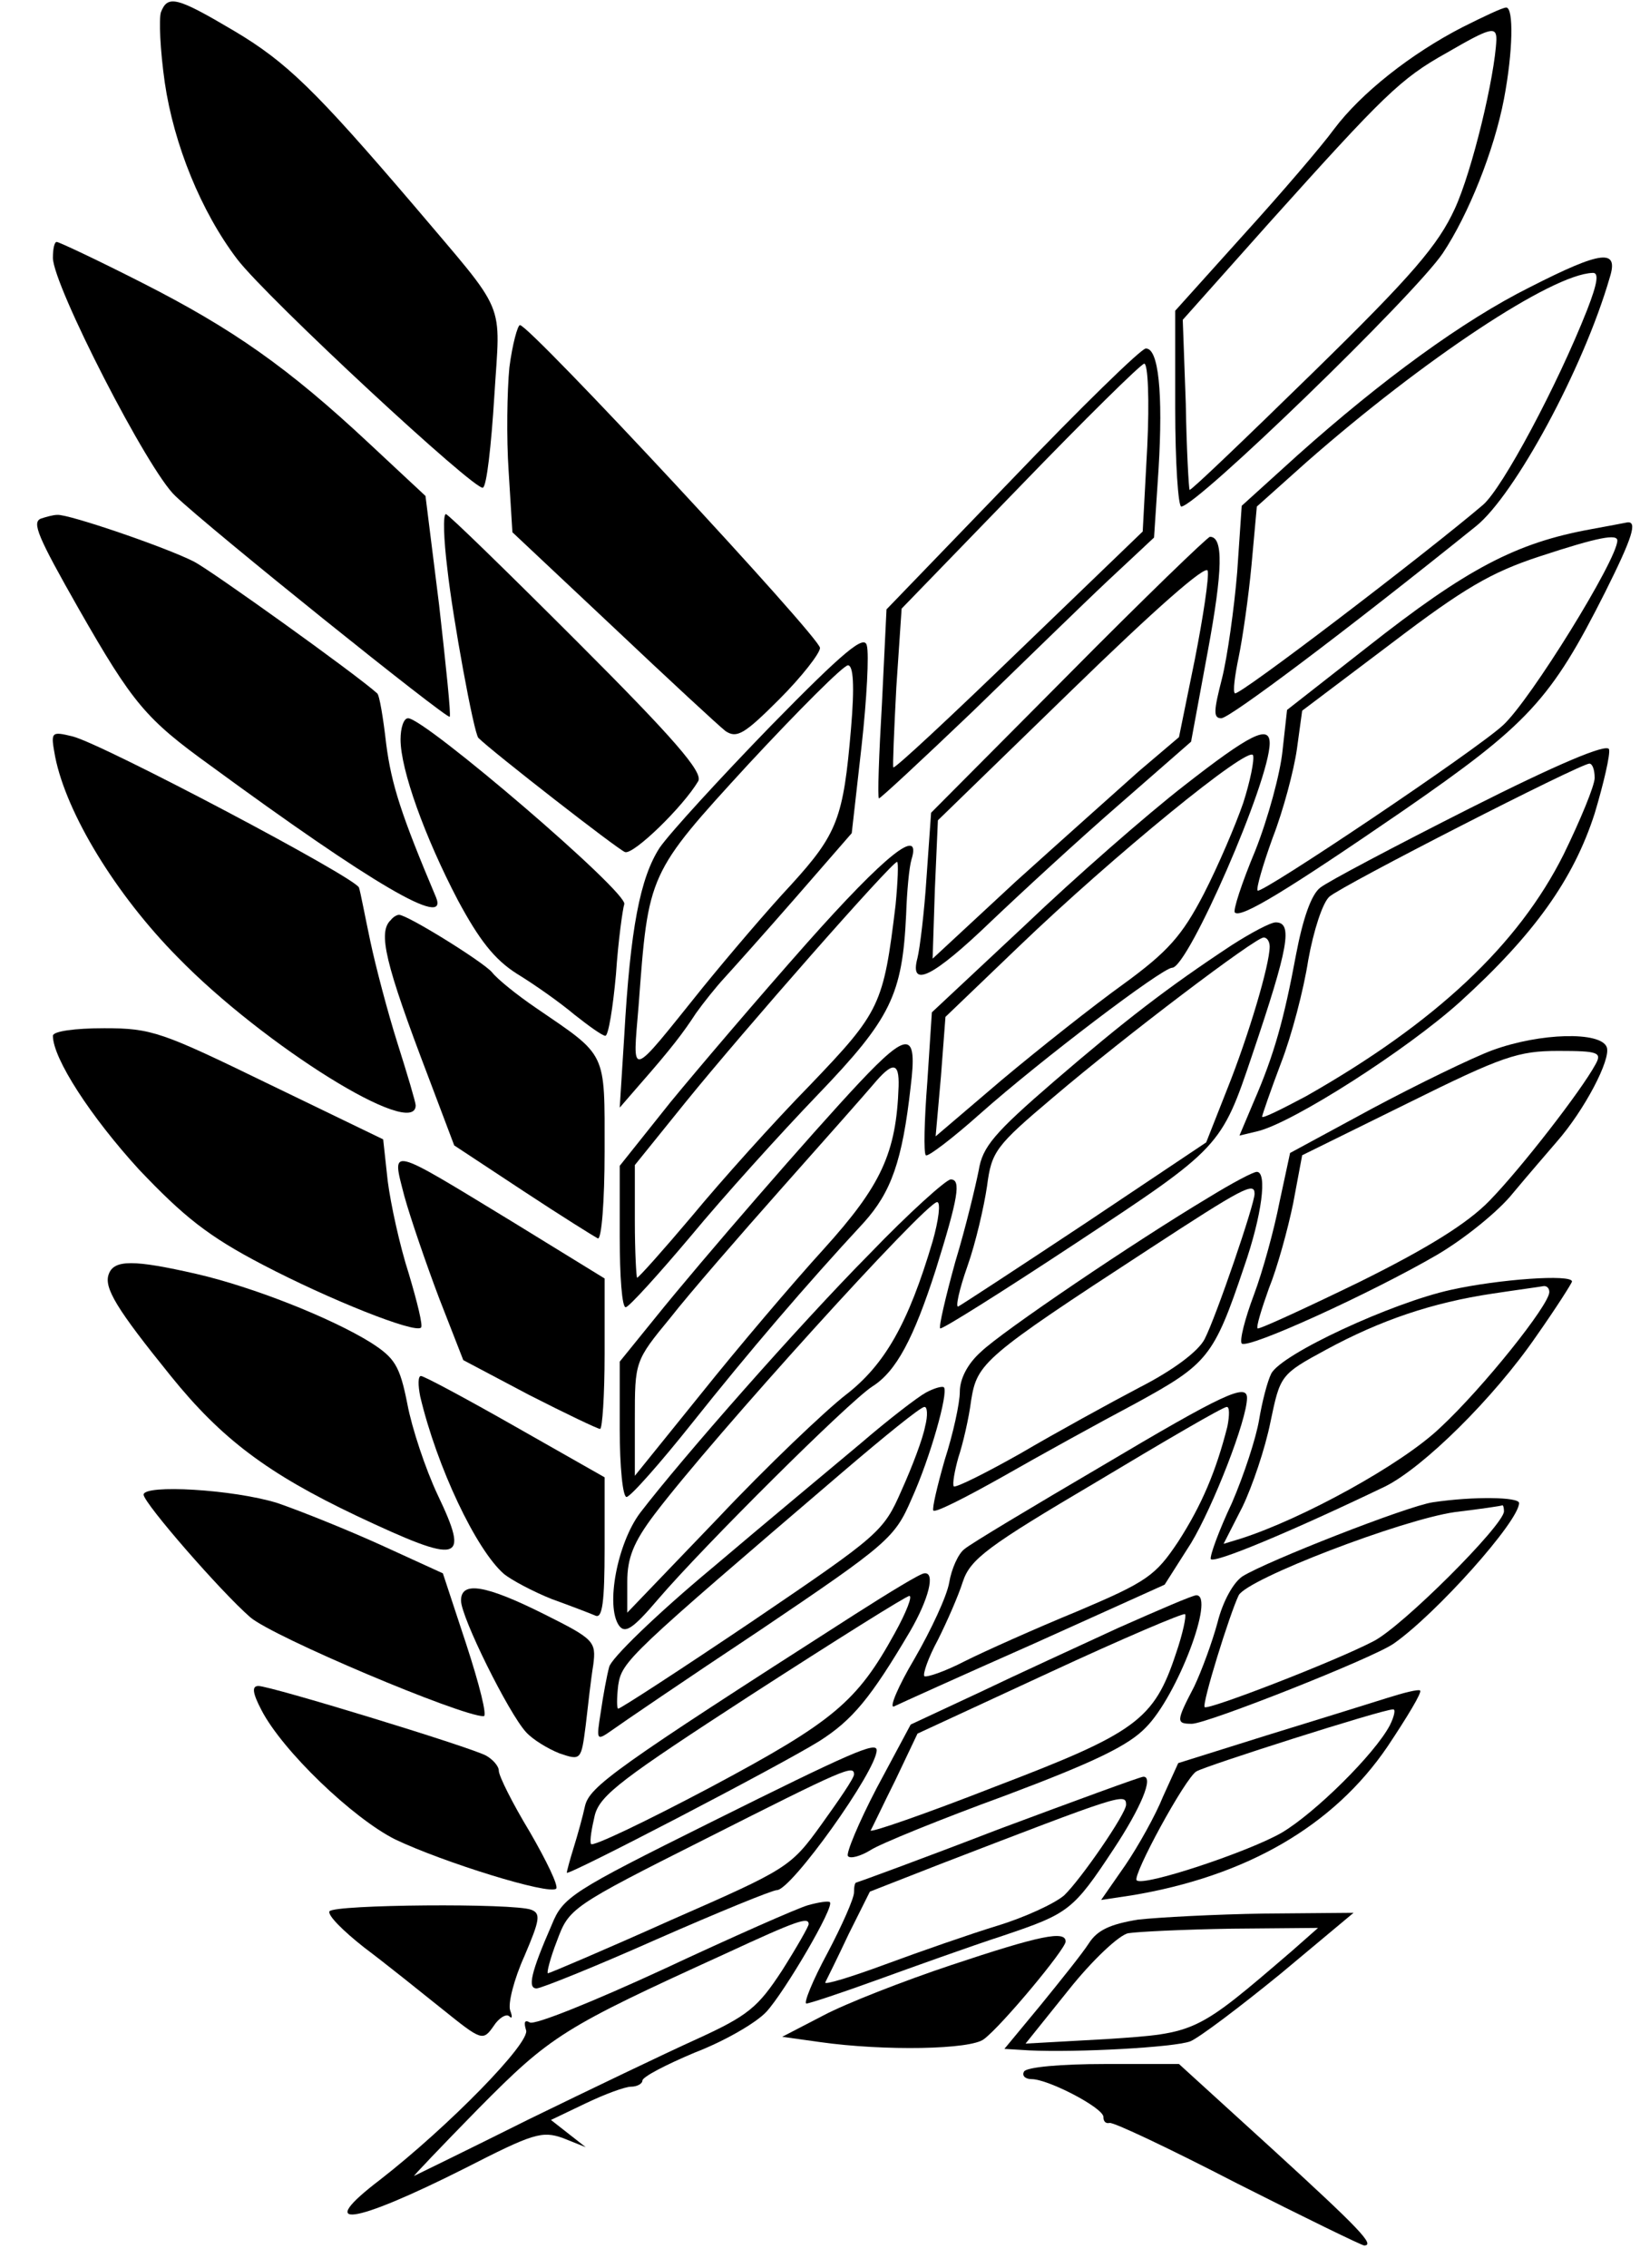 <?xml version="1.0" standalone="no"?>
<!DOCTYPE svg PUBLIC "-//W3C//DTD SVG 20010904//EN"
 "http://www.w3.org/TR/2001/REC-SVG-20010904/DTD/svg10.dtd">
<svg version="1.0" xmlns="http://www.w3.org/2000/svg"
 width="217pt" height="300pt" viewBox="0 0 217 300"
 preserveAspectRatio="xMidYMid meet">
<g transform="translate(0,300) scale(0.1,-0.1)"
fill="#000000" stroke="none">
<path d="M213 2984 c-3 -9 -1 -51 5 -93 12 -82 48 -171 96 -234 40 -52 316
-308 325 -302 5 2 11 56 15 120 8 131 19 105 -107 254 -130 152 -168 189 -237
230 -76 45 -88 48 -97 25z"/>
<path d="M1935 2964 c-68 -35 -134 -87 -170 -135 -16 -22 -70 -85 -120 -140
l-90 -100 0 -129 c0 -72 4 -130 8 -130 20 0 308 279 346 335 34 51 68 136 81
204 12 63 13 121 3 121 -5 0 -30 -12 -58 -26z m45 -16 c-2 -49 -32 -174 -55
-224 -22 -48 -56 -88 -188 -217 -88 -86 -161 -156 -163 -155 -1 2 -4 53 -5
114 l-4 111 115 129 c151 168 173 190 234 224 57 33 66 36 66 18z"/>
<path d="M70 2659 c0 -36 126 -282 162 -315 46 -44 360 -296 363 -292 2 2 -5
68 -14 148 l-18 144 -74 69 c-108 101 -181 152 -301 213 -59 30 -110 54 -113
54 -3 0 -5 -9 -5 -21z"/>
<path d="M2024 2620 c-88 -44 -195 -122 -307 -222 l-74 -67 -6 -88 c-4 -48
-13 -112 -20 -140 -11 -43 -12 -53 -1 -53 11 0 163 114 337 254 51 41 142 208
177 329 12 38 -10 36 -106 -13z m76 -30 c-39 -99 -112 -236 -138 -258 -74 -63
-324 -254 -328 -249 -3 2 0 24 5 48 5 24 13 79 17 122 l7 77 66 59 c155 136
324 248 378 250 9 1 7 -13 -7 -49z"/>
<path d="M674 2514 c-3 -31 -4 -93 -1 -137 l5 -81 133 -125 c73 -69 140 -131
149 -138 15 -10 25 -4 71 42 30 30 54 61 54 68 0 14 -384 427 -397 427 -3 0
-10 -25 -14 -56z"/>
<path d="M1339 2366 l-166 -172 -6 -124 c-4 -68 -6 -125 -4 -126 1 -1 56 50
123 114 66 64 147 143 180 174 l61 57 6 91 c6 100 0 160 -17 159 -6 0 -86 -78
-177 -173z m179 43 l-6 -112 -163 -157 c-90 -87 -165 -157 -167 -155 -1 1 1
49 4 106 l7 104 156 161 c86 89 160 162 165 163 5 0 7 -48 4 -110z"/>
<path d="M54 2314 c-12 -5 -4 -24 50 -119 72 -126 89 -146 175 -208 213 -156
315 -216 298 -174 -46 109 -59 149 -66 203 -4 35 -9 65 -12 67 -29 26 -219
162 -242 174 -37 19 -166 63 -181 62 -6 0 -16 -3 -22 -5z"/>
<path d="M592 2247 c7 -64 35 -217 41 -223 18 -18 185 -148 194 -151 11 -4 77
60 97 94 6 12 -32 56 -160 184 -93 93 -171 169 -174 169 -4 0 -3 -33 2 -73z"/>
<path d="M2105 2300 c-99 -18 -164 -52 -296 -156 l-106 -83 -6 -54 c-3 -30
-19 -89 -36 -132 -18 -43 -30 -80 -27 -82 8 -8 70 30 223 135 165 114 195 146
267 289 36 72 43 94 29 92 -5 -1 -26 -5 -48 -9z m35 -15 c0 -25 -115 -211
-151 -244 -34 -32 -320 -224 -325 -219 -2 3 7 34 20 70 14 36 28 89 32 117 l7
51 118 89 c96 73 132 94 196 115 79 26 103 30 103 21z"/>
<path d="M1414 2108 l-182 -183 -6 -85 c-3 -47 -9 -95 -12 -107 -11 -41 20
-26 97 48 41 39 117 109 170 155 l95 83 22 119 c20 108 21 152 3 152 -3 0 -88
-82 -187 -182z m167 20 l-21 -103 -53 -45 c-28 -25 -102 -91 -163 -146 l-110
-102 3 92 4 91 177 172 c110 107 178 167 180 158 2 -8 -6 -61 -17 -117z"/>
<path d="M1020 2040 c-67 -69 -133 -141 -147 -161 -26 -40 -39 -107 -47 -249
l-6 -95 26 30 c43 49 58 69 75 95 10 14 26 34 37 46 11 12 54 60 95 107 l74
85 13 115 c7 63 10 122 7 133 -3 15 -29 -6 -127 -106z m106 -4 c-10 -118 -18
-139 -79 -206 -30 -32 -82 -93 -117 -136 -99 -123 -93 -122 -85 -24 13 175 12
174 146 320 66 71 125 130 131 130 7 0 9 -26 4 -84z"/>
<path d="M530 2022 c0 -40 32 -129 76 -213 28 -52 48 -78 78 -97 23 -14 57
-38 76 -54 19 -15 37 -28 41 -28 4 0 10 37 14 81 3 45 9 87 11 93 6 15 -264
246 -286 246 -6 0 -10 -13 -10 -28z"/>
<path d="M73 1999 c15 -75 80 -182 162 -265 114 -117 315 -242 315 -196 0 4
-11 41 -24 82 -13 41 -29 102 -36 135 -7 33 -13 65 -15 71 -4 13 -339 190
-379 200 -29 7 -29 6 -23 -27z"/>
<path d="M1567 1961 c-49 -38 -144 -121 -211 -185 l-123 -115 -6 -92 c-4 -51
-5 -94 -2 -97 2 -3 35 22 72 55 80 71 241 193 254 193 21 0 129 247 129 297 0
25 -26 12 -113 -56z m78 -23 c-10 -29 -33 -83 -52 -120 -29 -56 -48 -77 -107
-120 -39 -28 -111 -85 -160 -126 l-88 -75 7 79 6 79 97 93 c125 120 305 267
310 253 2 -6 -4 -35 -13 -63z"/>
<path d="M1945 1931 c-99 -50 -188 -97 -198 -105 -12 -9 -23 -41 -32 -88 -16
-86 -29 -133 -56 -195 l-19 -45 25 6 c47 12 196 107 267 171 98 89 150 162
178 249 12 40 21 79 19 85 -3 8 -69 -20 -184 -78z m165 40 c0 -10 -19 -56 -41
-101 -60 -120 -170 -223 -341 -320 -32 -17 -58 -30 -58 -27 0 2 11 34 25 71
14 36 30 97 36 136 7 39 19 76 28 84 17 15 330 175 344 176 4 0 7 -8 7 -19z"/>
<path d="M1068 1753 c-63 -71 -144 -166 -181 -211 l-67 -84 0 -94 c0 -52 3
-94 8 -93 4 0 43 43 86 94 43 52 119 136 168 187 97 101 112 132 117 239 1 30
4 62 7 72 14 45 -34 7 -138 -110z m117 50 c-16 -132 -20 -141 -113 -238 -48
-49 -118 -127 -156 -173 -38 -45 -71 -82 -73 -82 -1 0 -3 34 -3 75 l0 74 67
83 c77 95 273 318 280 318 2 0 1 -26 -2 -57z"/>
<path d="M517 1783 c-17 -16 -8 -56 50 -208 l34 -90 91 -60 c50 -33 95 -61 99
-63 5 -2 9 50 9 115 0 134 4 125 -91 190 -25 17 -51 38 -58 47 -12 14 -112 76
-123 76 -3 0 -8 -3 -11 -7z"/>
<path d="M1630 1750 c-85 -56 -142 -100 -235 -180 -80 -69 -95 -87 -100 -118
-4 -20 -17 -75 -31 -121 -13 -47 -22 -86 -20 -88 2 -2 83 49 180 113 191 126
192 127 233 249 48 142 54 175 31 175 -7 0 -33 -14 -58 -30z m50 -2 c0 -24
-28 -118 -56 -188 l-28 -71 -160 -107 c-89 -59 -164 -108 -168 -110 -4 -2 1
22 12 53 11 31 22 79 26 106 6 46 11 53 88 118 94 80 267 211 278 211 5 0 8
-6 8 -12z"/>
<path d="M70 1630 c0 -30 50 -107 114 -177 59 -62 91 -88 164 -126 88 -46 201
-91 209 -83 3 2 -5 34 -16 71 -12 37 -24 92 -28 123 l-6 55 -151 73 c-142 69
-155 74 -218 74 -39 0 -68 -4 -68 -10z"/>
<path d="M1975 1611 c-27 -10 -99 -45 -159 -77 l-109 -59 -14 -65 c-7 -36 -22
-91 -34 -123 -12 -32 -19 -60 -16 -64 8 -8 172 67 258 117 36 21 82 58 101 82
20 24 46 54 58 68 36 41 72 109 66 125 -8 21 -88 19 -151 -4z m136 -19 c-19
-35 -99 -138 -140 -180 -29 -30 -82 -63 -173 -108 -72 -35 -133 -63 -134 -61
-2 2 5 25 15 53 11 27 25 78 32 112 l12 64 140 69 c125 62 146 69 199 69 53 0
58 -2 49 -18z"/>
<path d="M1137 1568 c-62 -66 -208 -234 -270 -311 l-47 -58 0 -89 c0 -50 4
-90 9 -90 5 0 44 44 87 98 74 93 150 182 227 265 36 40 51 81 62 180 9 73 -3
74 -68 5z m52 -5 c-3 -88 -23 -131 -99 -215 -41 -45 -114 -131 -162 -191 l-88
-109 0 75 c0 76 0 77 47 134 25 32 92 109 147 171 56 63 110 124 121 137 26
31 35 31 34 -2z"/>
<path d="M535 1418 c8 -29 29 -90 46 -135 l32 -82 87 -46 c49 -25 91 -45 94
-45 3 0 6 45 6 99 l0 100 -122 75 c-166 101 -160 100 -143 34z"/>
<path d="M1599 1416 c-97 -58 -273 -177 -301 -204 -18 -16 -28 -36 -28 -53 0
-15 -9 -56 -20 -90 -10 -35 -17 -65 -15 -67 3 -3 44 18 92 45 49 28 127 71
176 97 95 52 103 61 143 180 24 69 31 126 17 126 -5 0 -33 -15 -64 -34z m61 5
c0 -14 -51 -163 -66 -192 -8 -16 -41 -41 -86 -64 -40 -21 -111 -60 -157 -87
-46 -26 -86 -46 -89 -44 -2 3 1 20 6 38 6 18 14 52 17 76 8 49 16 57 234 199
127 83 141 90 141 74z"/>
<path d="M1151 1342 c-94 -95 -248 -270 -304 -343 -30 -40 -46 -123 -28 -149
8 -11 18 -5 52 35 60 70 251 260 283 281 32 20 55 64 84 154 30 96 34 120 20
120 -6 0 -55 -44 -107 -98z m83 16 c-32 -108 -63 -163 -115 -203 -27 -21 -104
-94 -169 -163 l-120 -125 0 41 c0 31 8 52 36 89 78 103 359 413 374 413 5 0 2
-24 -6 -52z"/>
<path d="M144 1315 c-7 -18 10 -46 82 -135 67 -83 128 -129 246 -185 138 -65
150 -62 107 28 -16 34 -34 88 -40 120 -10 51 -17 61 -48 81 -53 33 -157 74
-231 91 -83 19 -109 19 -116 0z"/>
<path d="M1920 1294 c-78 -17 -225 -85 -238 -111 -5 -10 -12 -37 -16 -61 -4
-24 -20 -73 -36 -110 -17 -36 -29 -69 -28 -74 3 -7 106 36 231 96 50 25 143
116 200 199 26 37 47 70 47 72 0 10 -97 3 -160 -11z m130 -3 c0 -17 -88 -127
-144 -179 -51 -49 -183 -121 -264 -147 l-23 -7 25 49 c13 27 30 77 37 112 13
62 13 63 74 96 72 39 140 62 220 74 33 5 63 9 68 10 4 0 7 -3 7 -8z"/>
<path d="M556 1153 c22 -93 74 -203 111 -235 10 -8 38 -23 63 -33 25 -9 51
-19 58 -22 9 -4 12 18 12 89 l0 94 -118 67 c-65 37 -121 67 -125 67 -4 0 -4
-12 -1 -27z"/>
<path d="M1225 1158 c-11 -6 -50 -36 -86 -67 -37 -31 -126 -105 -198 -166 -72
-60 -133 -119 -135 -130 -3 -11 -8 -38 -11 -59 -6 -38 -6 -39 14 -25 11 8 99
68 197 133 169 114 178 122 200 173 25 55 49 141 43 148 -2 2 -13 -1 -24 -7z
m-1 -45 c-3 -16 -17 -53 -31 -84 -24 -55 -29 -59 -197 -173 -95 -64 -175 -116
-178 -116 -2 0 -2 14 0 31 5 32 13 39 297 282 55 47 103 86 108 86 4 1 5 -11
1 -26z"/>
<path d="M1458 1061 c-92 -54 -174 -103 -182 -110 -8 -6 -17 -26 -20 -44 -3
-18 -24 -63 -46 -101 -22 -37 -34 -66 -27 -63 6 3 90 41 185 83 l173 78 35 55
c29 48 74 163 74 192 0 20 -32 5 -192 -90z m166 52 c-15 -59 -34 -104 -65
-152 -30 -45 -41 -53 -133 -92 -56 -23 -123 -53 -149 -66 -27 -14 -51 -22 -54
-20 -2 3 5 24 18 48 12 24 27 58 33 77 10 30 33 47 177 132 90 54 167 99 172
99 4 1 4 -11 1 -26z"/>
<path d="M190 1023 c1 -12 102 -128 141 -162 30 -26 279 -131 309 -131 5 0 -6
43 -23 95 l-31 94 -81 37 c-44 20 -106 45 -138 56 -58 18 -177 25 -177 11z"/>
<path d="M1896 1013 c-34 -5 -220 -78 -252 -98 -12 -8 -26 -33 -33 -61 -7 -26
-21 -64 -31 -85 -24 -46 -24 -49 -3 -49 20 0 240 87 267 106 56 39 166 162
166 186 0 8 -60 9 -114 1z m94 -12 c0 -18 -135 -153 -173 -172 -52 -27 -218
-91 -223 -87 -4 4 33 123 45 148 12 22 216 100 286 110 33 4 61 8 63 9 1 0 2
-3 2 -8z"/>
<path d="M1130 864 c-317 -203 -350 -227 -356 -253 -3 -14 -10 -39 -15 -55 -5
-16 -9 -31 -9 -33 0 -5 279 140 334 174 44 28 68 57 120 145 25 43 34 79 19
77 -5 0 -46 -25 -93 -55z m54 -24 c-50 -91 -81 -117 -244 -204 -85 -45 -156
-79 -158 -75 -2 4 1 21 5 38 7 27 37 49 208 160 110 71 204 130 208 130 5 1
-4 -22 -19 -49z"/>
<path d="M610 883 c0 -22 63 -149 86 -174 9 -10 29 -22 44 -28 29 -10 29 -9
35 37 3 26 7 62 10 80 4 31 1 34 -65 67 -78 39 -110 44 -110 18z"/>
<path d="M1480 847 c-52 -24 -135 -62 -185 -86 l-90 -42 -45 -84 c-24 -46 -41
-87 -38 -90 3 -4 17 0 30 8 12 8 93 41 178 72 117 44 163 66 186 90 42 42 92
175 67 175 -5 0 -51 -20 -103 -43z m76 -34 c-29 -88 -53 -105 -239 -176 -92
-36 -167 -62 -165 -58 2 3 16 33 33 67 l29 61 175 81 c97 45 177 79 179 77 2
-2 -3 -26 -12 -52z"/>
<path d="M346 738 c28 -54 121 -143 177 -171 63 -30 204 -74 213 -65 3 4 -13
37 -35 75 -23 38 -41 74 -41 81 0 6 -8 15 -17 20 -23 12 -285 92 -301 92 -9 0
-8 -9 4 -32z"/>
<path d="M1835 754 c-22 -7 -93 -29 -158 -49 l-118 -37 -20 -44 c-10 -25 -33
-66 -50 -91 l-32 -46 40 6 c151 25 267 91 339 197 26 39 46 72 43 74 -2 2 -22
-3 -44 -10z m4 -36 c-20 -38 -99 -116 -143 -142 -43 -25 -184 -72 -192 -63 -6
6 64 135 79 144 11 7 246 82 260 82 4 1 2 -9 -4 -21z"/>
<path d="M941 590 c-185 -92 -196 -99 -211 -136 -28 -64 -32 -84 -20 -84 6 0
78 29 159 65 82 36 153 65 159 65 19 0 132 158 132 185 0 12 -34 -3 -219 -95z
m189 63 c0 -5 -20 -34 -43 -66 -41 -57 -45 -59 -200 -127 -87 -39 -160 -70
-162 -70 -2 0 3 20 12 43 16 43 18 45 197 135 184 93 196 98 196 85z"/>
<path d="M1320 580 c-101 -39 -186 -70 -187 -70 -2 0 -3 -6 -3 -13 0 -8 -16
-44 -35 -80 -20 -37 -32 -67 -28 -67 4 0 46 14 93 31 47 17 122 44 168 59 86
29 92 33 146 115 35 53 53 95 39 95 -4 0 -91 -32 -193 -70z m170 33 c0 -12
-60 -99 -82 -120 -13 -11 -52 -29 -88 -40 -36 -11 -102 -34 -148 -51 -46 -17
-82 -28 -80 -24 2 4 16 32 31 64 l28 56 92 36 c239 92 247 95 247 79z"/>
<path d="M1069 480 c-14 -4 -100 -42 -192 -85 -91 -42 -170 -74 -176 -70 -7 4
-8 0 -5 -10 7 -16 -103 -128 -193 -198 -88 -67 -37 -60 112 15 90 46 102 50
130 40 l30 -12 -23 18 -23 18 46 22 c25 12 52 22 60 22 8 0 15 4 15 8 0 5 31
21 69 37 39 15 81 39 95 54 24 26 91 140 84 145 -1 2 -15 0 -29 -4z m1 -25 c0
-3 -16 -31 -35 -61 -32 -49 -45 -60 -113 -91 -42 -19 -142 -67 -222 -106 -80
-40 -148 -73 -152 -75 -3 -2 35 38 85 89 96 97 112 107 327 205 95 44 110 49
110 39z"/>
<path d="M436 472 c-3 -5 18 -26 46 -48 28 -21 74 -58 104 -82 51 -41 53 -42
67 -22 7 11 17 17 21 13 4 -4 4 0 1 8 -3 9 5 41 19 72 20 47 22 56 9 61 -23 9
-261 7 -267 -2z"/>
<path d="M1506 461 c-37 -6 -54 -14 -65 -31 -9 -14 -38 -50 -64 -82 l-48 -58
33 -2 c63 -3 192 4 213 12 12 5 65 45 119 89 l97 81 -118 -1 c-65 -1 -140 -5
-167 -8z m204 -41 c-128 -110 -127 -109 -245 -117 l-108 -6 57 71 c31 39 67
73 79 75 12 2 74 5 137 6 l114 1 -34 -30z"/>
<path d="M1259 401 c-63 -21 -140 -51 -170 -67 l-54 -28 50 -7 c85 -12 200
-10 217 4 23 17 108 119 108 129 0 15 -34 8 -151 -31z"/>
<path d="M1355 260 c-3 -5 1 -10 10 -10 22 0 95 -38 95 -50 0 -6 3 -9 8 -8 4
2 80 -34 169 -80 89 -45 165 -82 168 -82 15 0 -6 22 -122 128 l-123 112 -99 0
c-56 0 -103 -4 -106 -10z"/>
</g>
</svg>
